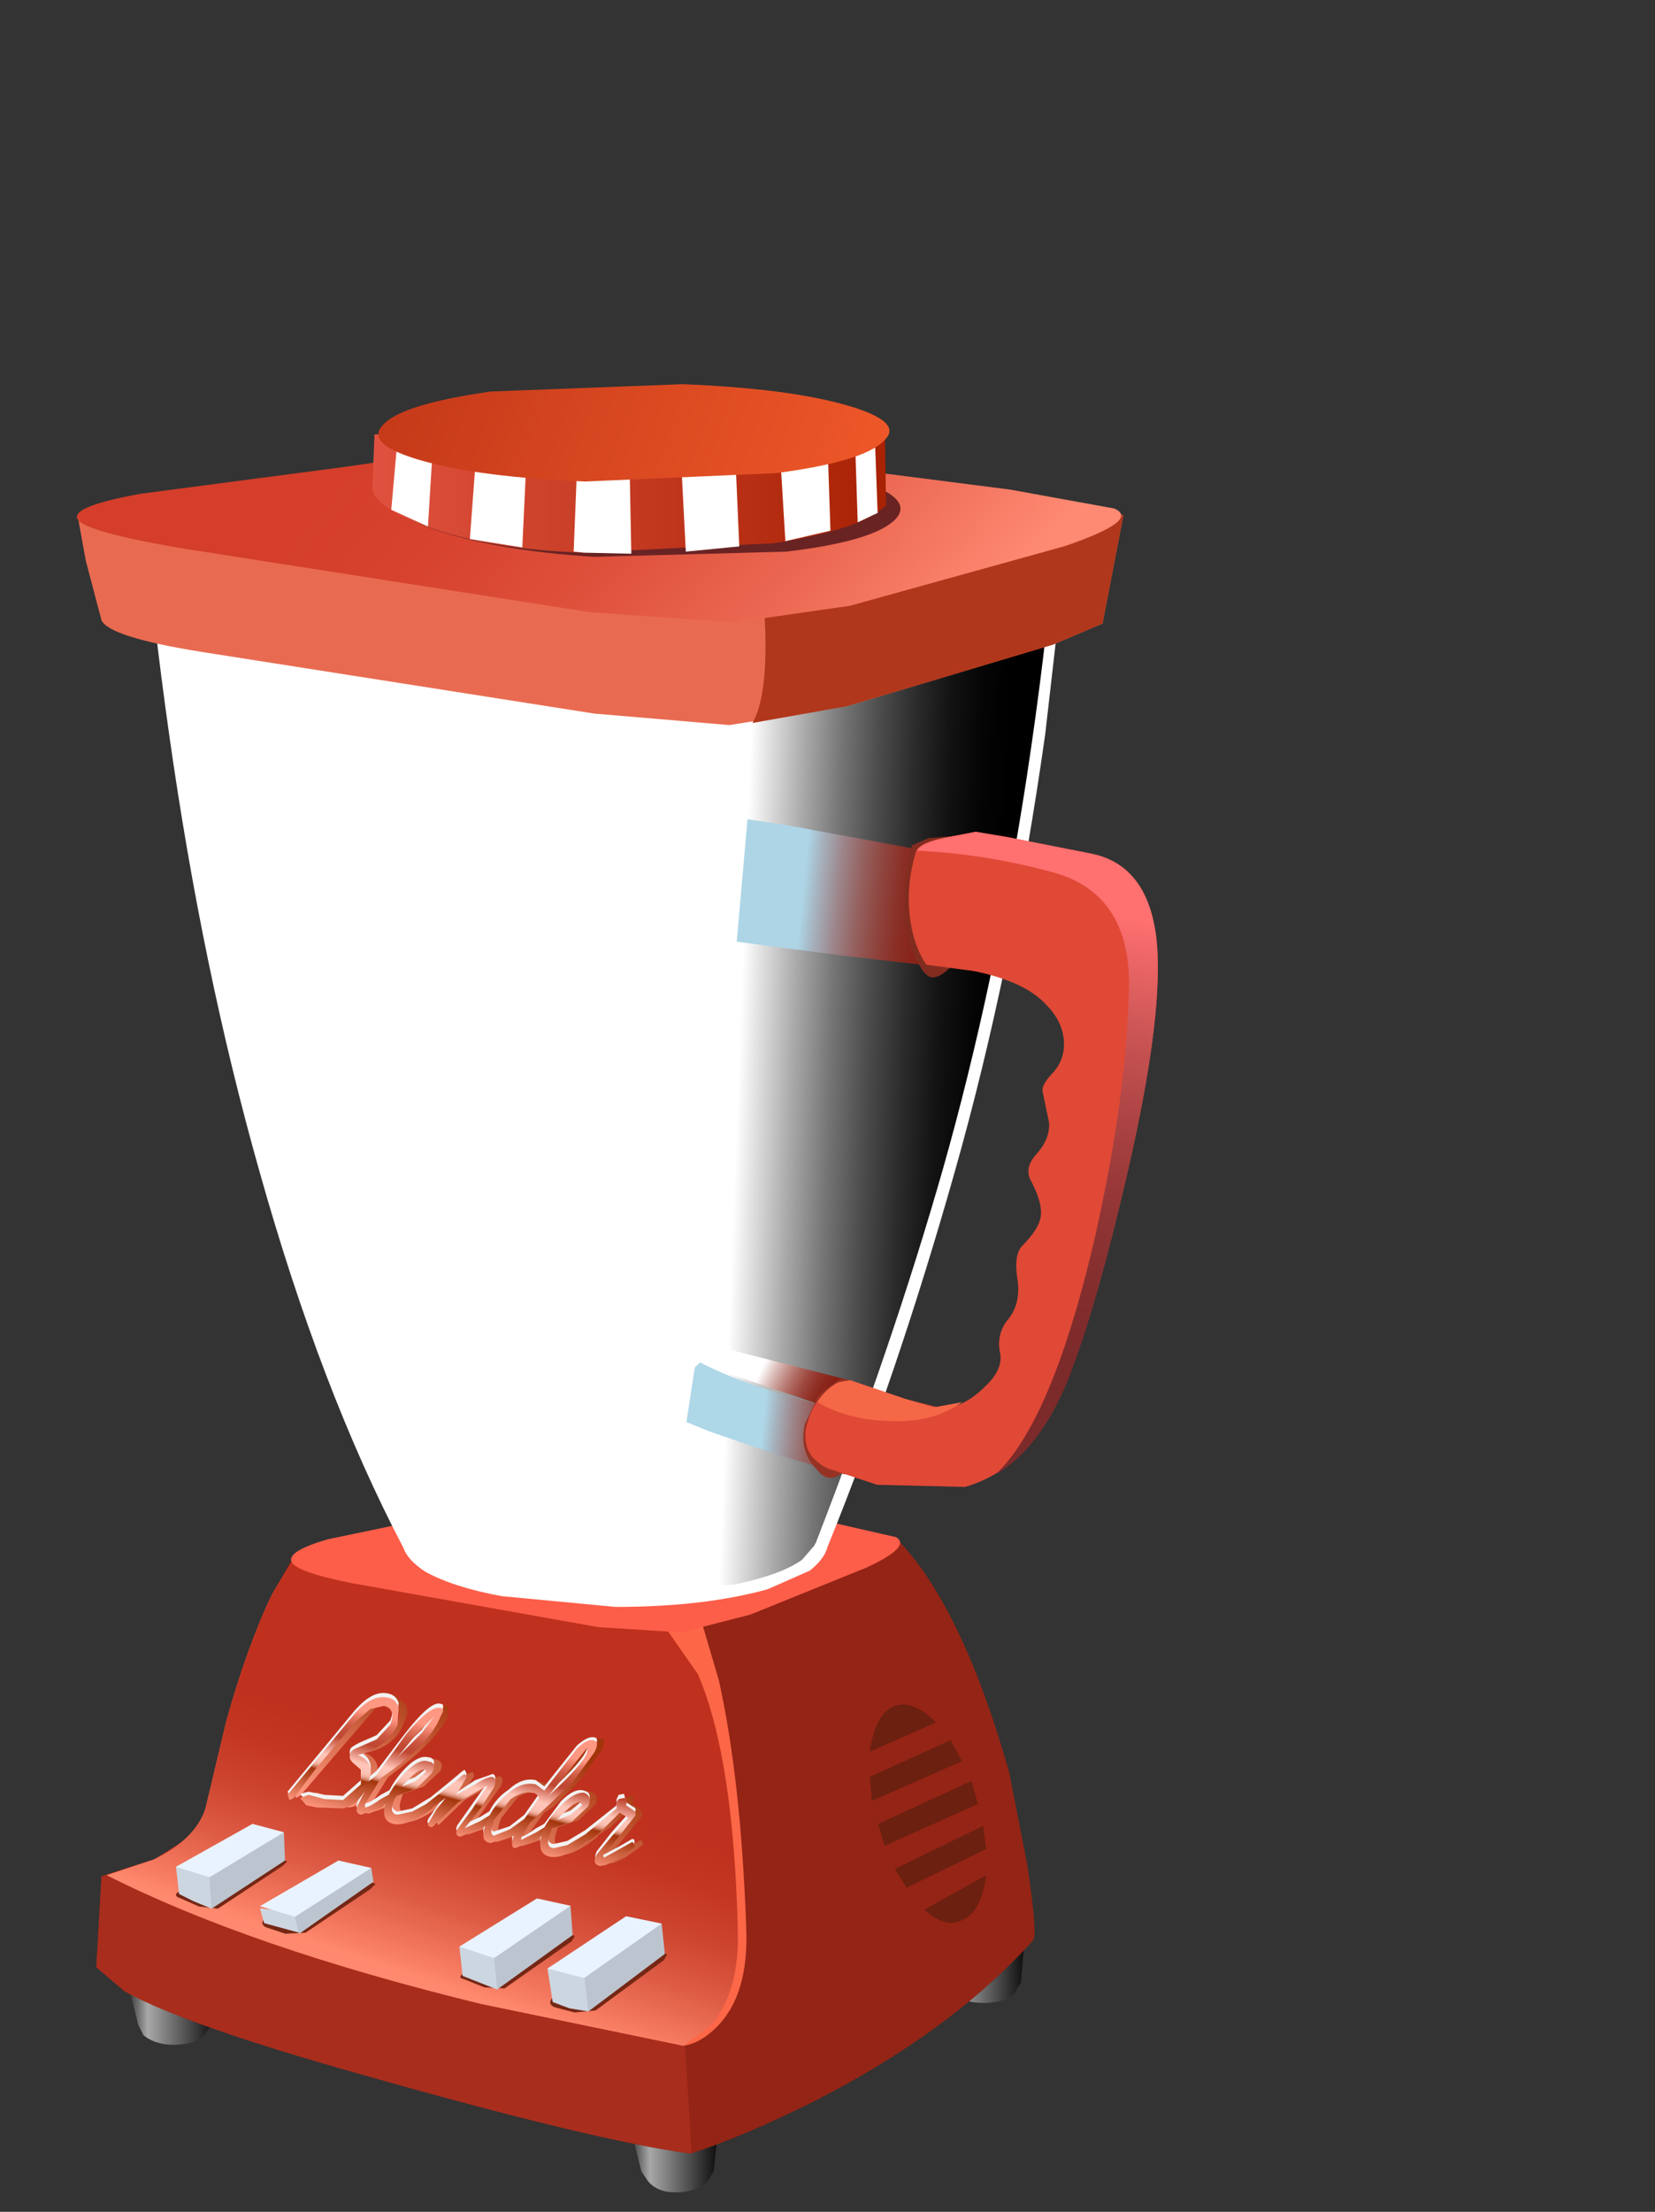 <?xml version="1.0" encoding="UTF-8" standalone="no"?>
<svg xmlns:xlink="http://www.w3.org/1999/xlink" height="104.2px" width="78.0px" xmlns="http://www.w3.org/2000/svg">
  <rect width="100%" height="100%" fill="#333333" stroke="none"/>
  <g transform="matrix(1.0, 0.0, 0.0, 1.0, 0.0, 0.0)">
    <use height="83.75" transform="matrix(0.988, 0.0, 0.0, 0.986, 3.6, 20.7)" width="51.6" xlink:href="#sprite0"/>
    <use height="3.5" transform="matrix(1.0, 0.0, 0.0, 1.0, 12.25, 87.65)" width="5.45" xlink:href="#shape11"/>
    <use height="77.95" transform="matrix(0.988, 0.0, 0.0, 0.986, 13.55, 18.05)" width="29.25" xlink:href="#sprite8"/>
  </g>
  <defs>
    <g id="sprite0" transform="matrix(1.0, 0.0, 0.0, 1.0, 0.0, 0.0)">
      <use height="76.75" transform="matrix(1.0, 0.0, 0.0, 1.0, 0.95, 7.0)" width="45.85" xlink:href="#shape0"/>
      <use height="54.25" transform="matrix(0.936, 0.0, 0.0, 0.936, 3.65, 4.65)" width="46.3" xlink:href="#sprite1"/>
      <use height="54.25" transform="matrix(0.936, 0.0, 0.0, 0.936, 3.65, 4.65)" width="46.3" xlink:href="#sprite2"/>
      <use height="54.25" transform="matrix(0.936, 0.0, 0.0, 0.936, 3.65, 4.65)" width="46.3" xlink:href="#sprite3"/>
      <use height="54.95" transform="matrix(0.936, 0.0, 0.0, 0.936, 3.3, 4.35)" width="47.0" xlink:href="#sprite4"/>
      <use height="13.65" transform="matrix(1.0, 0.0, 0.0, 1.0, 0.0, 0.0)" width="49.95" xlink:href="#shape5"/>
      <use height="3.0" transform="matrix(0.936, 0.0, 0.0, 0.936, 29.64, 43.297)" width="8.05" xlink:href="#sprite5"/>
      <use height="7.45" transform="matrix(0.936, 0.0, 0.0, 0.936, 31.5, 18.15)" width="10.25" xlink:href="#sprite6"/>
      <use height="31.55" transform="matrix(1.0, 0.0, 0.0, 1.0, 29.1, 18.75)" width="22.5" xlink:href="#shape8"/>
      <use height="25.95" transform="matrix(0.936, 0.0, 0.0, 0.936, 6.553, 12.6)" width="11.05" xlink:href="#sprite7"/>
      <use height="4.1" transform="matrix(1.0, 0.0, 0.0, 1.0, 4.75, 66.15)" width="5.3" xlink:href="#shape10"/>
    </g>
    <g id="shape0" transform="matrix(1.0, 0.0, 0.0, 1.0, -0.95, -7.0)">
      <path d="M45.05 73.75 L44.7 74.3 Q44.15 74.75 43.05 74.7 42.3 74.65 41.85 74.25 L41.55 73.75 40.75 70.55 45.3 70.85 45.05 73.75" fill="url(#gradient0)" fill-rule="evenodd" stroke="none"/>
      <path d="M6.45 75.75 L6.05 76.3 Q5.5 76.75 4.45 76.7 3.7 76.65 3.2 76.25 L2.95 75.75 2.15 72.5 6.7 72.85 6.45 75.75" fill="url(#gradient1)" fill-rule="evenodd" stroke="none"/>
      <path d="M30.4 82.75 L30.1 83.25 Q29.5 83.8 28.4 83.75 27.65 83.7 27.25 83.2 L26.95 82.75 26.15 79.5 30.7 79.9 30.4 82.75" fill="url(#gradient2)" fill-rule="evenodd" stroke="none"/>
      <path d="M13.7 53.55 L22.75 52.65 39.25 52.65 Q42.3 55.9 44.5 63.7 L45.35 68.05 Q45.85 71.35 45.65 71.7 41.7 76.1 35.1 79.45 31.8 81.1 29.3 81.9 24.75 81.3 13.35 78.05 5.2 75.75 2.3 74.15 L0.95 73.0 1.2 68.65 3.7 67.85 Q5.65 66.9 6.15 65.45 L7.15 61.25 Q8.15 57.65 9.35 55.15 L10.4 53.3 13.7 53.55" fill="#942415" fill-rule="evenodd" stroke="none"/>
      <path d="M43.4 67.35 L39.6 69.2 39.05 68.3 43.25 66.25 43.4 67.35 M42.25 70.75 Q41.45 71.15 40.45 70.25 L43.4 68.6 Q43.15 70.4 42.25 70.75 M42.7 64.1 L43.0 65.2 38.55 67.2 38.25 66.15 42.7 64.1 M37.95 65.05 L37.85 63.9 41.7 62.15 42.25 63.15 37.95 65.05 M38.95 60.55 Q39.85 60.15 41.0 61.3 L37.85 62.7 Q38.1 60.95 38.95 60.55" fill="#6b2010" fill-rule="evenodd" stroke="none"/>
      <path d="M0.95 73.0 L1.2 68.65 3.7 67.85 5.05 67.0 28.6 69.7 29.35 81.85 29.3 81.9 Q24.75 81.3 13.35 78.05 5.2 75.75 2.3 74.15 L0.95 73.0" fill="#a82d1d" fill-rule="evenodd" stroke="none"/>
      <path d="M29.65 55.9 L30.65 59.3 Q31.7 64.05 31.95 71.05 32.1 74.3 30.55 75.85 29.75 76.65 28.95 76.75 L19.3 74.75 Q8.25 72.05 1.45 68.6 L3.7 67.85 Q5.65 66.9 6.15 65.45 L7.15 61.25 Q8.15 57.65 9.35 55.15 L10.4 53.45 15.25 53.5 20.2 52.95 Q25.35 54.4 29.65 55.9" fill="#fc6747" fill-rule="evenodd" stroke="none"/>
      <path d="M28.05 56.7 L29.65 59.0 Q31.35 62.95 31.55 71.2 31.65 74.1 30.3 75.75 L28.95 76.75 19.3 74.75 Q8.25 72.05 1.45 68.6 L3.7 67.85 Q5.65 66.9 6.15 65.45 L7.15 61.25 Q8.15 57.65 9.35 55.15 L10.4 53.45 13.6 53.55 18.4 53.05 Q23.6 54.85 28.05 56.7" fill="url(#gradient3)" fill-rule="evenodd" stroke="none"/>
      <path d="M36.3 13.65 L32.55 14.35 29.75 14.35 Q26.55 14.35 4.6 10.2 L4.45 7.55 46.8 7.0 46.4 10.6 Q40.65 12.8 36.3 13.65" fill="#000000" fill-rule="evenodd" stroke="none"/>
      <path d="M21.8 50.5 L25.85 50.2 36.25 51.8 39.1 52.45 Q39.85 52.9 37.7 53.9 L32.15 56.15 28.85 57.0 24.9 56.75 13.15 54.65 Q10.4 54.1 10.25 53.6 10.1 53.1 12.0 52.55 L17.75 51.35 21.8 50.5" fill="#fc5e49" fill-rule="evenodd" stroke="none"/>
      <path d="M18.55 54.55 Q15.7 53.65 16.05 52.6 16.25 51.9 18.9 51.4 L25.6 50.8 31.6 51.55 Q35.65 52.3 35.55 52.95 35.4 54.0 32.45 54.8 L25.45 55.5 Q21.45 55.45 18.55 54.55" fill="url(#gradient4)" fill-rule="evenodd" stroke="none"/>
    </g>
    <linearGradient gradientTransform="matrix(0.003, 0.0, 0.0, -0.003, 43.05, 72.65)" gradientUnits="userSpaceOnUse" id="gradient0" spreadMethod="pad" x1="-819.2" x2="819.2">
      <stop offset="0.0" stop-color="#000000"/>
      <stop offset="0.055" stop-color="#1c1c1c"/>
      <stop offset="0.176" stop-color="#646464"/>
      <stop offset="0.286" stop-color="#a8a8a8"/>
      <stop offset="1.0" stop-color="#000000"/>
    </linearGradient>
    <linearGradient gradientTransform="matrix(0.003, 0.0, 0.0, -0.003, 4.45, 74.6)" gradientUnits="userSpaceOnUse" id="gradient1" spreadMethod="pad" x1="-819.2" x2="819.2">
      <stop offset="0.0" stop-color="#000000"/>
      <stop offset="0.055" stop-color="#1c1c1c"/>
      <stop offset="0.176" stop-color="#646464"/>
      <stop offset="0.286" stop-color="#a8a8a8"/>
      <stop offset="1.0" stop-color="#000000"/>
    </linearGradient>
    <linearGradient gradientTransform="matrix(0.003, 0.0, 0.0, -0.003, 28.4, 81.65)" gradientUnits="userSpaceOnUse" id="gradient2" spreadMethod="pad" x1="-819.2" x2="819.2">
      <stop offset="0.0" stop-color="#000000"/>
      <stop offset="0.055" stop-color="#1c1c1c"/>
      <stop offset="0.176" stop-color="#646464"/>
      <stop offset="0.286" stop-color="#a8a8a8"/>
      <stop offset="1.0" stop-color="#000000"/>
    </linearGradient>
    <linearGradient gradientTransform="matrix(0.002, -0.006, -0.006, -0.002, 20.25, 69.4)" gradientUnits="userSpaceOnUse" id="gradient3" spreadMethod="pad" x1="-819.2" x2="819.2">
      <stop offset="0.0" stop-color="#ff896e"/>
      <stop offset="0.086" stop-color="#f67c62"/>
      <stop offset="0.337" stop-color="#de5c45"/>
      <stop offset="0.58" stop-color="#cd442f"/>
      <stop offset="0.808" stop-color="#c33622"/>
      <stop offset="1.0" stop-color="#bf311e"/>
    </linearGradient>
    <linearGradient gradientTransform="matrix(0.009, 0.002, 0.002, -0.009, 28.75, 53.75)" gradientUnits="userSpaceOnUse" id="gradient4" spreadMethod="pad" x1="-819.2" x2="819.2">
      <stop offset="0.0" stop-color="#5e0a00"/>
      <stop offset="0.784" stop-color="#ffc6ad"/>
      <stop offset="0.824" stop-color="#fbc2a9"/>
      <stop offset="0.867" stop-color="#eeb69e"/>
      <stop offset="0.906" stop-color="#daa38b"/>
      <stop offset="0.949" stop-color="#bd8871"/>
      <stop offset="0.992" stop-color="#986550"/>
      <stop offset="1.0" stop-color="#8f5d48"/>
    </linearGradient>
    <g id="sprite1" transform="matrix(1.0, 0.0, 0.0, 1.0, 0.0, 0.0)">
      <use height="54.25" transform="matrix(1.0, 0.0, 0.0, 1.0, 0.0, 0.0)" width="46.3" xlink:href="#shape1"/>
    </g>
    <g id="shape1" transform="matrix(1.0, 0.0, 0.0, 1.0, 0.0, 0.0)">
      <path d="M46.3 0.0 Q46.05 4.0 45.2 10.0 43.5 22.05 40.6 32.25 38.0 41.45 34.1 51.5 33.95 52.6 31.25 53.4 28.3 54.25 23.6 54.25 L16.35 53.4 Q13.35 52.55 13.1 51.5 L10.6 46.1 Q7.8 39.45 5.75 32.25 2.85 22.05 1.15 10.0 0.3 4.0 0.0 0.0 L23.15 1.3 46.3 0.0" fill="url(#gradient5)" fill-rule="evenodd" stroke="none"/>
    </g>
    <linearGradient gradientTransform="matrix(0.016, -1.0E-4, -1.0E-4, -0.016, 27.35, 27.05)" gradientUnits="userSpaceOnUse" id="gradient5" spreadMethod="pad" x1="-819.2" x2="819.2">
      <stop offset="0.0" stop-color="#000000"/>
      <stop offset="0.169" stop-color="#4f4f4f"/>
      <stop offset="0.518" stop-color="#ffffff"/>
      <stop offset="0.522" stop-color="#f6f6f6"/>
      <stop offset="0.541" stop-color="#c8c8c8"/>
      <stop offset="0.561" stop-color="#9d9d9d"/>
      <stop offset="0.584" stop-color="#777777"/>
      <stop offset="0.612" stop-color="#575757"/>
      <stop offset="0.639" stop-color="#3b3b3b"/>
      <stop offset="0.671" stop-color="#252525"/>
      <stop offset="0.71" stop-color="#141414"/>
      <stop offset="0.757" stop-color="#090909"/>
      <stop offset="0.82" stop-color="#020202"/>
      <stop offset="1.0" stop-color="#000000"/>
    </linearGradient>
    <g id="sprite2" transform="matrix(1.0, 0.0, 0.0, 1.0, 0.0, 0.0)">
      <use height="54.25" transform="matrix(1.0, 0.0, 0.0, 1.0, 0.0, 0.0)" width="46.3" xlink:href="#shape2"/>
    </g>
    <g id="shape2" transform="matrix(1.0, 0.0, 0.0, 1.0, 0.0, 0.0)">
      <path d="M46.3 0.0 Q46.05 4.0 45.2 10.0 43.5 22.05 40.6 32.25 38.0 41.45 34.1 51.5 33.95 52.6 31.25 53.4 28.3 54.25 23.6 54.25 L16.35 53.4 Q13.35 52.55 13.1 51.5 L10.6 46.1 Q7.8 39.45 5.75 32.25 2.85 22.05 1.15 10.0 0.3 4.0 0.0 0.0 L23.15 1.3 46.3 0.0" fill="url(#gradient6)" fill-rule="evenodd" stroke="none"/>
    </g>
    <radialGradient cx="0" cy="0" gradientTransform="matrix(0.047, 0.0, 0.0, -0.047, 13.3, 17.7)" gradientUnits="userSpaceOnUse" id="gradient6" r="819.2" spreadMethod="pad">
      <stop offset="0.0" stop-color="#ffffff"/>
      <stop offset="0.208" stop-color="#e9f3f3"/>
      <stop offset="0.498" stop-color="#d2e6e6"/>
      <stop offset="0.769" stop-color="#c4dede"/>
      <stop offset="1.0" stop-color="#bfdbdb"/>
    </radialGradient>
    <g id="sprite3" transform="matrix(1.0, 0.0, 0.0, 1.0, 0.0, 0.0)">
      <use height="54.25" transform="matrix(1.0, 0.0, 0.0, 1.0, 0.0, 0.0)" width="46.3" xlink:href="#shape3"/>
    </g>
    <g id="shape3" transform="matrix(1.0, 0.0, 0.0, 1.0, 0.0, 0.0)">
      <path d="M46.3 0.0 Q46.05 4.0 45.2 10.0 43.5 22.05 40.6 32.25 38.0 41.45 34.1 51.5 33.95 52.6 31.25 53.4 28.3 54.25 23.6 54.25 L16.35 53.4 Q13.35 52.55 13.1 51.5 L10.6 46.1 Q7.8 39.45 5.75 32.25 2.85 22.05 1.15 10.0 0.3 4.0 0.0 0.0 L23.15 1.3 46.3 0.0" fill="url(#gradient7)" fill-rule="evenodd" stroke="none"/>
    </g>
    <linearGradient gradientTransform="matrix(0.008, 3.0E-4, 3.0E-4, -0.008, 36.4, 27.2)" gradientUnits="userSpaceOnUse" id="gradient7" spreadMethod="pad" x1="-819.2" x2="819.2">
      <stop offset="0.0" stop-color="#ffffff"/>
      <stop offset="0.059" stop-color="#e6e6e6"/>
      <stop offset="0.208" stop-color="#aaaaaa"/>
      <stop offset="0.353" stop-color="#767676"/>
      <stop offset="0.498" stop-color="#4c4c4c"/>
      <stop offset="0.639" stop-color="#2b2b2b"/>
      <stop offset="0.769" stop-color="#131313"/>
      <stop offset="0.894" stop-color="#050505"/>
      <stop offset="1.0" stop-color="#000000"/>
    </linearGradient>
    <g id="sprite4" transform="matrix(1.0, 0.0, 0.0, 1.0, 0.0, 0.0)">
      <use height="54.95" transform="matrix(1.0, 0.0, 0.0, 1.0, 0.0, 0.0)" width="47.0" xlink:href="#shape4"/>
    </g>
    <g id="shape4" transform="matrix(1.0, 0.0, 0.0, 1.0, 0.0, 0.0)">
      <path d="M46.35 0.65 L23.5 1.95 0.7 0.65 1.8 10.3 Q3.5 22.25 6.4 32.55 8.45 39.7 11.25 46.3 L13.75 51.7 13.75 51.8 Q13.9 52.2 14.6 52.6 15.4 53.1 16.8 53.45 L23.95 54.3 30.05 53.8 Q32.4 53.3 33.45 52.55 L34.1 51.8 34.1 51.75 34.15 51.7 Q38.1 41.5 40.65 32.55 43.25 23.35 44.9 12.65 45.9 6.05 46.3 1.0 L46.35 0.65 M41.25 32.7 Q38.3 43.15 34.75 51.9 34.6 52.5 33.85 53.1 L31.7 54.05 Q28.45 54.95 23.95 54.95 L18.15 54.4 Q15.7 53.95 14.25 53.15 13.35 52.55 13.15 51.95 8.95 43.95 5.8 32.7 2.9 22.45 1.2 10.4 0.35 4.35 0.05 0.35 L0.0 0.0 23.5 1.3 47.0 0.0 47.0 0.35 45.85 10.4 Q44.15 22.45 41.25 32.7" fill="#ffffff" fill-rule="evenodd" stroke="none"/>
    </g>
    <g id="shape5" transform="matrix(1.0, 0.0, 0.0, 1.0, 0.0, 0.0)">
      <path d="M49.95 3.6 L48.95 8.8 46.6 9.8 36.75 12.75 31.15 13.65 24.7 13.1 5.95 10.15 Q1.6 9.45 1.2 8.65 L0.45 5.8 0.05 3.6 13.55 6.15 20.2 5.15 Q23.95 4.7 26.85 5.0 L43.0 4.7 46.6 4.2 49.95 3.6" fill="#e86b51" fill-rule="evenodd" stroke="none"/>
      <path d="M32.7 6.75 L40.65 4.75 43.0 4.7 46.6 4.2 49.95 3.6 48.95 8.8 46.6 9.8 36.75 12.75 32.25 13.55 Q33.2 11.9 32.7 6.75" fill="#b0371b" fill-rule="evenodd" stroke="none"/>
      <path d="M47.15 5.1 L36.9 7.95 31.35 8.75 24.45 8.25 5.0 5.2 Q0.35 4.4 0.05 3.8 -0.25 3.2 3.05 2.6 L12.9 1.3 19.8 0.3 26.65 0.1 44.55 2.4 49.5 3.3 Q50.8 3.85 47.15 5.1" fill="url(#gradient8)" fill-rule="evenodd" stroke="none"/>
    </g>
    <linearGradient gradientTransform="matrix(-0.013, -0.011, -0.011, 0.013, 27.4, 5.8)" gradientUnits="userSpaceOnUse" id="gradient8" spreadMethod="pad" x1="-819.2" x2="819.2">
      <stop offset="0.0" stop-color="#ff8a73"/>
      <stop offset="0.008" stop-color="#fe8972"/>
      <stop offset="0.282" stop-color="#ec6953"/>
      <stop offset="0.545" stop-color="#df513c"/>
      <stop offset="0.788" stop-color="#d7432f"/>
      <stop offset="1.0" stop-color="#d43e2a"/>
    </linearGradient>
    <g id="sprite5" transform="matrix(1.0, 0.0, 0.0, 1.0, -0.15, -0.05)">
      <use height="3.0" transform="matrix(1.0, 0.0, 0.0, 1.0, 0.15, 0.05)" width="8.05" xlink:href="#shape6"/>
    </g>
    <g id="shape6" transform="matrix(1.0, 0.0, 0.0, 1.0, -0.15, -0.05)">
      <path d="M6.35 3.05 L0.15 0.95 0.2 0.7 Q0.25 0.2 0.4 0.1 L1.15 0.1 8.0 1.85 Q8.75 2.05 6.35 3.05" fill="url(#gradient9)" fill-rule="evenodd" stroke="none"/>
    </g>
    <linearGradient gradientTransform="matrix(0.002, 0.001, 0.001, -0.002, 5.1, 1.95)" gradientUnits="userSpaceOnUse" id="gradient9" spreadMethod="pad" x1="-819.2" x2="819.2">
      <stop offset="0.0" stop-color="#ffffff"/>
      <stop offset="0.012" stop-color="#fcfafa"/>
      <stop offset="0.169" stop-color="#dec1be"/>
      <stop offset="0.325" stop-color="#c3908a"/>
      <stop offset="0.475" stop-color="#ae685f"/>
      <stop offset="0.62" stop-color="#9d483f"/>
      <stop offset="0.761" stop-color="#913227"/>
      <stop offset="0.89" stop-color="#892519"/>
      <stop offset="1.0" stop-color="#872014"/>
    </linearGradient>
    <g id="sprite6" transform="matrix(1.0, 0.0, 0.0, 1.0, 0.0, 0.0)">
      <use height="7.45" transform="matrix(1.0, 0.0, 0.0, 1.0, 0.0, 0.0)" width="10.25" xlink:href="#shape7"/>
    </g>
    <g id="shape7" transform="matrix(1.0, 0.0, 0.0, 1.0, 0.0, 0.0)">
      <path d="M9.3 1.55 Q10.2 3.9 10.25 5.6 10.3 7.3 9.65 7.45 L5.3 6.95 0.0 6.25 0.55 0.0 2.55 0.3 9.3 1.55" fill="url(#gradient10)" fill-rule="evenodd" stroke="none"/>
    </g>
    <linearGradient gradientTransform="matrix(0.004, 4.0E-4, 4.0E-4, -0.004, 6.65, 3.9)" gradientUnits="userSpaceOnUse" id="gradient10" spreadMethod="pad" x1="-819.2" x2="819.2">
      <stop offset="0.0" stop-color="#add5e6"/>
      <stop offset="0.118" stop-color="#a6b1bd"/>
      <stop offset="0.278" stop-color="#9c858a"/>
      <stop offset="0.439" stop-color="#95615f"/>
      <stop offset="0.596" stop-color="#8f453f"/>
      <stop offset="0.745" stop-color="#8a3027"/>
      <stop offset="0.882" stop-color="#882419"/>
      <stop offset="1.0" stop-color="#872014"/>
    </linearGradient>
    <g id="shape8" transform="matrix(1.0, 0.0, 0.0, 1.0, -29.1, -18.75)">
      <path d="M29.5 44.35 L29.75 44.1 Q32.35 45.45 36.7 46.4 L37.7 46.4 Q38.75 46.6 38.8 47.6 38.85 48.55 37.7 49.15 L36.65 49.45 33.4 48.5 30.2 47.4 29.1 46.95 29.5 44.35" fill="url(#gradient11)" fill-rule="evenodd" stroke="none"/>
      <path d="M40.65 19.05 L43.2 18.85 Q42.85 23.85 41.95 24.95 41.25 25.75 40.8 25.7 40.4 25.65 39.95 24.6 39.3 23.1 39.55 21.1 L39.85 19.4 40.65 19.05" fill="#822c20" fill-rule="evenodd" stroke="none"/>
      <path d="M37.7 46.1 Q38.35 47.4 37.75 48.05 L36.5 49.4 Q35.85 49.9 35.35 49.25 34.45 48.35 34.75 47.05 L35.3 45.9 Q35.25 45.7 36.0 45.2 36.4 44.9 36.55 44.9 L36.95 44.95 37.7 46.1" fill="#963224" fill-rule="evenodd" stroke="none"/>
      <path d="M42.9 18.75 L44.4 19.0 48.45 19.8 Q51.05 20.35 51.5 23.7 51.95 27.25 50.1 35.2 48.2 43.35 46.65 46.3 45.1 49.25 42.4 50.05 L38.2 49.95 36.1 49.25 Q35.7 49.15 35.35 48.85 34.65 48.3 34.8 47.25 35.15 45.8 36.1 45.25 L36.9 44.95 39.55 45.85 41.3 46.3 Q42.35 46.25 43.35 45.25 44.25 44.4 44.05 43.6 43.9 42.75 44.4 42.1 45.05 41.35 44.9 40.2 44.7 39.0 45.1 38.55 45.9 37.75 46.0 37.15 46.1 36.5 45.55 35.45 45.2 34.85 45.75 34.2 46.45 33.45 46.4 32.65 L46.1 31.2 Q46.0 30.9 46.5 30.35 47.2 29.65 47.1 28.65 47.0 27.75 46.25 27.0 45.25 25.9 42.8 25.4 L40.55 25.1 Q40.15 24.55 39.9 23.6 39.45 21.7 40.05 19.7 40.2 19.25 41.55 19.0 L42.9 18.75" fill="#e04936" fill-rule="evenodd" stroke="none"/>
      <path d="M35.35 46.0 Q35.75 45.35 36.35 45.05 L36.9 44.95 39.55 45.85 40.9 46.25 42.25 46.0 42.1 46.1 Q40.75 47.0 38.75 46.9 36.8 46.85 35.35 46.0" fill="#f56847" fill-rule="evenodd" stroke="none"/>
      <path d="M40.1 19.65 Q40.3 19.25 41.65 19.0 L42.9 18.75 44.4 19.0 48.45 19.8 Q51.05 20.35 51.5 23.7 51.95 27.25 50.1 35.2 48.45 42.25 47.15 45.3 45.8 48.35 43.85 49.45 46.5 46.95 48.5 38.5 50.05 31.75 50.2 26.6 50.45 21.65 46.45 20.65 43.3 19.8 40.1 19.65" fill="url(#gradient12)" fill-rule="evenodd" stroke="none"/>
    </g>
    <linearGradient gradientTransform="matrix(0.003, 3.0E-4, 3.0E-4, -0.003, 35.25, 47.0)" gradientUnits="userSpaceOnUse" id="gradient11" spreadMethod="pad" x1="-819.2" x2="819.2">
      <stop offset="0.0" stop-color="#aed7e8"/>
      <stop offset="0.122" stop-color="#a6b2bd"/>
      <stop offset="0.282" stop-color="#9d868a"/>
      <stop offset="0.443" stop-color="#95615f"/>
      <stop offset="0.596" stop-color="#8f453f"/>
      <stop offset="0.745" stop-color="#8b3027"/>
      <stop offset="0.882" stop-color="#882419"/>
      <stop offset="1.0" stop-color="#872014"/>
    </linearGradient>
    <linearGradient gradientTransform="matrix(-0.002, 0.013, 0.013, 0.002, 44.85, 32.95)" gradientUnits="userSpaceOnUse" id="gradient12" spreadMethod="pad" x1="-819.2" x2="819.2">
      <stop offset="0.0" stop-color="#ff7070"/>
      <stop offset="0.059" stop-color="#f26969"/>
      <stop offset="0.267" stop-color="#c85353"/>
      <stop offset="0.471" stop-color="#a84141"/>
      <stop offset="0.663" stop-color="#903434"/>
      <stop offset="0.843" stop-color="#822d2d"/>
      <stop offset="1.0" stop-color="#7d2a2a"/>
    </linearGradient>
    <g id="sprite7" transform="matrix(1.0, 0.0, 0.0, 1.0, 0.05, 0.0)">
      <use height="28.05" transform="matrix(0.932, 0.0, 0.0, 0.925, -0.05, 0.004)" width="11.85" xlink:href="#shape9"/>
    </g>
    <g id="shape9" transform="matrix(1.0, 0.0, 0.0, 1.0, 0.0, 0.05)">
      <path d="M11.85 2.3 Q9.25 10.4 9.5 22.3 9.6 26.45 9.3 27.35 L7.15 27.3 Q3.8 24.65 1.55 13.4 -0.45 3.65 0.1 0.0 0.15 -0.25 6.0 1.0 L11.85 2.3" fill="#ffffff" fill-rule="evenodd" stroke="none"/>
    </g>
    <g id="shape10" transform="matrix(1.0, 0.0, 0.0, 1.0, -4.75, -66.15)">
      <path d="M9.85 68.15 L6.75 70.2 5.85 70.1 4.95 69.7 Q4.65 69.6 4.8 69.45 L5.2 69.2 8.05 66.95 Q8.55 66.65 9.0 66.95 L9.65 67.7 10.05 67.95 9.85 68.15" fill="#752715" fill-rule="evenodd" stroke="none"/>
      <path d="M6.45 70.2 L5.6 69.85 4.9 69.5 4.75 68.2 6.7 68.1 6.45 70.2" fill="#ccd6e0" fill-rule="evenodd" stroke="none"/>
      <path d="M9.95 67.9 L6.45 70.2 6.3 68.2 9.9 66.55 9.95 67.9" fill="#bcc5cf" fill-rule="evenodd" stroke="none"/>
      <path d="M8.4 66.15 L9.9 66.55 6.35 68.7 4.75 68.2 8.4 66.15" fill="#e9f3ff" fill-rule="evenodd" stroke="none"/>
    </g>
    <g id="shape11" transform="matrix(1.0, 0.0, 0.0, 1.0, 16.85, -27.0)">
      <path d="M-13.55 27.3 L-12.5 27.25 -11.85 27.95 -11.4 28.1 -11.65 28.35 -14.7 30.4 -15.65 30.45 -16.55 30.15 Q-17.0 29.95 -16.35 29.5 L-13.55 27.3" fill="#752715" fill-rule="evenodd" stroke="none"/>
      <path d="M-16.85 29.25 L-14.8 29.5 -15.0 30.4 -16.65 29.95 -16.85 29.25" fill="#ccd6e0" fill-rule="evenodd" stroke="none"/>
      <path d="M-11.5 28.0 L-15.0 30.45 -15.25 29.5 -11.6 27.35 -11.5 28.0" fill="#bcc5cf" fill-rule="evenodd" stroke="none"/>
      <path d="M-13.15 27.0 L-11.6 27.35 -15.2 29.65 -16.85 29.15 -13.15 27.0" fill="#e9f3ff" fill-rule="evenodd" stroke="none"/>
    </g>
    <g id="sprite8" transform="matrix(1.0, 0.0, 0.0, 1.0, 0.0, 0.0)">
      <use height="77.95" transform="matrix(1.0, 0.0, 0.0, 1.0, 0.0, 0.0)" width="29.25" xlink:href="#shape12"/>
    </g>
    <g id="shape12" transform="matrix(1.0, 0.0, 0.0, 1.0, 0.0, 0.0)">
      <path d="M13.7 74.2 L13.55 74.45 10.35 76.7 9.4 76.65 8.4 76.25 Q8.15 76.2 8.3 76.05 L8.65 75.75 11.5 73.3 12.6 73.25 13.3 74.0 13.7 74.2" fill="#752715" fill-rule="evenodd" stroke="none"/>
      <path d="M8.35 76.1 L8.2 74.7 10.25 74.55 10.0 76.75 8.35 76.1" fill="#ccd6e0" fill-rule="evenodd" stroke="none"/>
      <path d="M13.5 72.75 L13.6 74.15 10.0 76.75 9.8 74.65 13.5 72.75" fill="#bcc5cf" fill-rule="evenodd" stroke="none"/>
      <path d="M13.5 72.75 L9.85 75.25 8.2 74.7 11.9 72.4 13.5 72.75" fill="#e9f3ff" fill-rule="evenodd" stroke="none"/>
      <path d="M18.1 75.1 L17.95 75.35 14.7 77.75 13.7 77.85 12.75 77.6 Q12.25 77.4 12.9 76.9 L15.8 74.25 16.9 74.15 17.65 74.85 Q18.05 75.0 18.1 75.1" fill="#752715" fill-rule="evenodd" stroke="none"/>
      <path d="M14.5 75.55 L14.35 77.8 13.45 77.65 12.65 77.35 12.4 75.75 14.5 75.55" fill="#ccd6e0" fill-rule="evenodd" stroke="none"/>
      <path d="M17.85 73.6 L18.0 75.05 14.35 77.8 14.1 75.65 17.85 73.6" fill="#bcc5cf" fill-rule="evenodd" stroke="none"/>
      <path d="M17.85 73.6 L14.15 76.2 12.4 75.75 16.15 73.25 17.85 73.6" fill="#e9f3ff" fill-rule="evenodd" stroke="none"/>
      <path d="M23.8 8.05 L14.65 8.3 Q9.8 8.0 6.75 6.9 3.75 5.75 4.7 4.75 5.65 3.75 10.1 3.4 14.2 3.1 19.4 3.35 24.4 3.65 27.15 4.6 29.95 5.5 29.0 6.5 28.0 7.55 23.8 8.05" fill="#692323" fill-rule="evenodd" stroke="none"/>
      <path d="M28.5 2.2 L28.55 5.85 Q27.35 7.0 23.2 7.65 L14.15 8.1 Q9.65 7.95 6.65 6.85 4.1 5.9 4.05 5.0 L4.15 2.45 11.0 2.25 18.7 3.1 24.3 2.5 28.5 2.2" fill="url(#gradient13)" fill-rule="evenodd" stroke="none"/>
      <path d="M5.3 2.1 L7.0 1.95 6.7 6.85 4.95 6.05 5.3 2.1 M22.15 2.8 L21.35 3.2 21.55 7.8 19.0 8.05 18.75 3.2 16.3 3.0 16.4 8.15 14.15 8.1 13.65 8.05 13.85 3.1 11.45 2.55 11.2 7.85 8.7 7.45 9.1 2.05 14.15 2.6 18.7 3.1 22.15 2.8 M28.15 6.2 L27.2 6.65 27.05 2.05 28.0 2.1 28.15 6.2 M26.3 2.15 L25.75 2.55 25.9 7.05 23.75 7.55 23.45 2.6 26.3 2.15" fill="#ffffff" fill-rule="evenodd" stroke="none"/>
      <path d="M23.3 4.3 L14.2 4.7 Q9.2 4.5 6.4 3.7 3.6 2.9 4.6 1.95 5.5 1.0 9.7 0.4 L18.85 0.05 Q23.85 0.25 26.65 1.05 29.45 1.85 28.45 2.75 27.5 3.75 23.3 4.3" fill="url(#gradient14)" fill-rule="evenodd" stroke="none"/>
      <path d="M4.25 63.25 L0.6 67.5 0.4 67.6 0.35 67.35 3.4 63.65 Q4.3 62.55 5.15 62.7 L5.65 63.15 Q5.8 63.5 5.55 64.0 5.15 65.15 3.7 65.45 4.65 65.85 4.1 66.95 3.75 67.9 3.0 68.05 L1.75 67.95 1.25 67.85 1.0 67.5 Q1.05 67.35 1.4 67.35 L2.1 67.55 3.05 67.6 3.85 66.85 3.85 66.15 3.45 65.8 3.3 65.35 Q3.35 65.15 3.85 65.05 L4.6 64.7 5.25 64.0 Q5.5 63.25 4.95 63.1 L4.25 63.25" fill="url(#gradient15)" fill-rule="evenodd" stroke="none"/>
      <path d="M7.65 63.7 Q7.1 64.9 4.8 66.6 L4.05 67.8 4.0 67.95 4.75 67.55 5.45 67.2 5.5 67.3 5.5 67.4 4.7 68.05 3.85 68.35 Q3.5 68.25 3.75 67.75 L4.0 67.25 3.85 67.3 Q3.7 67.3 3.8 67.05 L4.6 66.4 6.05 64.45 Q7.15 63.05 7.65 63.2 L7.65 63.7 M5.55 65.55 L6.8 64.4 7.4 63.6 6.45 64.45 5.55 65.55" fill="url(#gradient16)" fill-rule="evenodd" stroke="none"/>
      <path d="M7.05 65.75 Q7.5 65.85 7.3 66.3 L6.5 67.05 5.5 67.4 5.45 67.6 Q5.2 68.2 5.6 68.35 L6.25 68.2 6.9 67.8 7.3 67.6 7.4 67.7 7.4 67.85 7.2 68.05 Q6.1 68.85 5.45 68.75 4.7 68.6 5.15 67.4 L6.0 66.25 Q6.6 65.65 7.05 65.75 M6.9 66.15 Q6.7 66.05 6.3 66.4 L5.8 66.95 6.4 66.7 6.95 66.3 6.9 66.15" fill="url(#gradient17)" fill-rule="evenodd" stroke="none"/>
      <path d="M7.2 67.65 L8.3 66.75 8.6 66.45 8.85 66.35 8.9 66.55 8.4 67.35 9.25 66.85 10.1 66.55 Q10.35 66.6 10.2 67.0 L8.8 68.95 9.55 68.6 10.2 68.2 10.25 68.45 9.45 69.05 8.6 69.35 8.4 69.0 9.85 66.95 8.45 67.7 7.2 68.9 7.05 68.65 7.85 67.5 7.15 68.0 Q6.9 68.0 7.1 67.8 L7.2 67.65" fill="url(#gradient18)" fill-rule="evenodd" stroke="none"/>
      <path d="M10.2 69.3 L10.9 69.05 11.6 68.5 12.3 67.5 12.05 67.3 Q11.55 67.25 11.0 67.55 L10.2 68.55 Q9.9 69.25 10.2 69.3 M12.6 67.15 L14.15 65.15 Q14.55 64.75 15.0 64.75 15.2 64.85 15.0 65.3 L13.95 66.75 12.7 68.0 12.25 68.3 11.95 68.7 11.45 69.4 11.45 69.55 12.2 69.15 12.8 68.8 12.9 68.85 12.9 69.0 12.1 69.6 11.2 69.9 Q10.9 69.8 11.2 69.3 L10.0 69.7 Q9.4 69.55 9.85 68.65 10.2 67.75 10.85 67.3 11.55 66.7 12.15 66.85 12.45 66.95 12.6 67.15 M14.7 65.15 L12.8 67.4 14.7 65.3 14.7 65.15" fill="url(#gradient19)" fill-rule="evenodd" stroke="none"/>
      <path d="M14.7 67.9 L13.9 68.65 12.9 69.0 12.85 69.15 Q12.6 69.85 13.0 69.9 L13.65 69.75 14.75 69.15 14.8 69.25 14.8 69.45 14.6 69.6 Q13.5 70.45 12.85 70.3 12.05 70.2 12.6 69.0 L13.4 67.85 Q14.05 67.2 14.45 67.3 14.9 67.4 14.7 67.9 M14.3 67.7 Q14.15 67.7 13.7 68.0 L13.2 68.55 13.8 68.3 14.35 67.85 14.3 67.7" fill="url(#gradient20)" fill-rule="evenodd" stroke="none"/>
      <path d="M14.5 69.35 L14.6 69.2 16.0 68.05 16.0 67.75 16.2 67.55 16.4 67.5 Q16.6 67.5 16.45 67.9 L16.8 68.1 16.95 68.4 16.15 69.4 15.4 70.3 15.45 70.35 16.2 70.0 16.85 69.6 16.95 69.7 16.95 69.85 16.1 70.45 15.55 70.7 15.2 70.75 Q14.95 70.7 15.05 70.25 L16.55 68.45 16.25 68.2 15.4 69.0 14.55 69.55 14.5 69.5 14.5 69.35" fill="url(#gradient21)" fill-rule="evenodd" stroke="none"/>
      <path d="M3.5 66.05 L3.1 65.7 Q2.9 65.5 3.0 65.25 3.05 65.15 3.45 64.95 L4.25 64.6 4.9 63.9 Q5.2 63.15 4.6 63.0 L3.95 63.15 3.25 63.75 0.3 67.4 0.1 67.5 0.0 67.3 3.1 63.55 Q4.0 62.45 4.75 62.6 5.15 62.65 5.3 63.05 L5.25 63.9 Q4.7 65.1 3.35 65.35 4.3 65.75 3.8 66.85 3.4 67.8 2.65 67.95 L1.4 67.85 0.9 67.75 0.6 67.4 1.0 67.3 1.75 67.45 2.65 67.5 3.5 66.75 3.5 66.05" fill="#f2f2f2" fill-rule="evenodd" stroke="none"/>
      <path d="M7.3 63.6 Q6.8 64.8 4.45 66.55 L3.7 67.7 3.7 67.85 Q3.9 67.85 4.45 67.45 L5.1 67.1 5.15 67.2 5.15 67.35 4.4 67.95 3.5 68.25 Q3.15 68.15 3.4 67.65 L3.65 67.15 3.5 67.2 Q3.3 67.2 3.45 66.95 L4.25 66.3 5.7 64.4 Q6.85 62.95 7.3 63.1 7.55 63.1 7.3 63.6 M5.25 65.45 L6.4 64.35 7.0 63.5 6.15 64.4 5.25 65.45" fill="#f2f2f2" fill-rule="evenodd" stroke="none"/>
      <path d="M6.9 66.2 L6.15 66.95 5.2 67.35 5.1 67.5 Q4.8 68.1 5.25 68.25 L5.95 68.1 6.6 67.7 6.95 67.5 7.05 67.6 7.0 67.75 6.9 67.95 Q5.75 68.8 5.1 68.65 4.35 68.5 4.8 67.35 5.15 66.65 5.65 66.15 6.25 65.55 6.7 65.65 7.15 65.7 6.9 66.2 M6.55 66.05 Q6.35 66.0 6.0 66.35 L5.45 66.85 6.1 66.6 6.6 66.2 6.55 66.05" fill="#f2f2f2" fill-rule="evenodd" stroke="none"/>
      <path d="M7.95 66.65 L8.3 66.35 8.45 66.25 8.55 66.45 8.05 67.35 8.95 66.75 9.8 66.45 Q10.0 66.55 9.85 66.9 L9.2 67.9 8.45 68.85 9.2 68.5 9.85 68.1 9.9 68.35 9.1 68.95 Q8.45 69.35 8.25 69.25 7.95 69.2 8.1 68.9 L9.55 66.85 8.15 67.65 6.9 68.85 Q6.55 68.85 6.75 68.55 L7.55 67.4 6.85 67.95 Q6.65 67.85 6.75 67.7 L6.85 67.55 7.95 66.65" fill="#f2f2f2" fill-rule="evenodd" stroke="none"/>
      <path d="M9.85 69.2 L10.6 68.95 11.3 68.4 12.0 67.4 11.65 67.2 10.65 67.45 9.85 68.45 Q9.6 69.15 9.85 69.2 M12.25 67.05 L13.8 65.1 Q14.3 64.65 14.6 64.7 14.9 64.7 14.65 65.2 L13.6 66.65 12.3 67.9 11.55 68.6 11.15 69.3 11.15 69.45 Q11.3 69.45 11.85 69.05 L12.5 68.7 12.6 68.8 12.55 68.9 11.75 69.55 10.85 69.8 Q10.6 69.75 10.8 69.2 10.1 69.7 9.7 69.6 9.1 69.5 9.5 68.55 9.8 67.7 10.55 67.2 11.2 66.6 11.85 66.75 L12.25 67.05 M14.3 65.1 Q14.15 65.05 12.45 67.35 14.15 65.8 14.3 65.2 L14.3 65.1" fill="#f2f2f2" fill-rule="evenodd" stroke="none"/>
      <path d="M12.55 69.05 Q12.25 69.75 12.7 69.8 L13.35 69.65 14.35 69.05 14.45 69.15 14.45 69.35 14.25 69.55 Q13.15 70.35 12.5 70.25 11.8 70.1 12.2 68.9 L13.05 67.75 Q13.7 67.1 14.15 67.25 14.55 67.35 14.35 67.8 L13.55 68.55 12.6 68.9 12.55 69.05 M13.4 67.9 L12.85 68.45 13.5 68.2 14.05 67.75 13.95 67.65 Q13.75 67.55 13.4 67.9" fill="#f2f2f2" fill-rule="evenodd" stroke="none"/>
      <path d="M14.2 69.25 L14.25 69.1 15.7 67.95 15.7 67.65 15.8 67.45 16.05 67.4 16.15 67.8 16.45 68.0 Q16.7 68.1 16.55 68.3 L15.8 69.3 15.05 70.2 15.1 70.3 15.85 69.9 16.45 69.55 16.55 69.6 16.55 69.75 Q16.5 70.0 15.75 70.35 L15.2 70.6 14.9 70.65 Q14.55 70.6 14.75 70.15 L15.45 69.25 16.25 68.35 16.1 68.3 15.85 68.1 15.05 68.9 14.25 69.55 14.15 69.4 14.2 69.25" fill="#f2f2f2" fill-rule="evenodd" stroke="none"/>
      <path d="M3.5 66.25 L3.1 65.9 Q2.9 65.7 3.0 65.45 3.05 65.3 3.45 65.15 L4.25 64.8 4.9 64.1 Q5.2 63.35 4.6 63.2 L3.95 63.35 3.25 63.95 1.35 66.2 0.3 67.6 0.1 67.7 0.0 67.45 3.1 63.7 Q3.95 62.65 4.75 62.8 5.15 62.85 5.3 63.25 L5.25 64.1 Q4.75 65.2 3.35 65.55 4.3 65.9 3.8 67.0 3.45 67.9 2.65 68.1 L1.4 68.05 0.9 67.95 0.6 67.6 1.0 67.45 1.75 67.65 2.65 67.7 3.5 66.95 3.5 66.25" fill="url(#gradient22)" fill-rule="evenodd" stroke="none"/>
      <path d="M3.5 66.25 L3.1 65.9 Q2.9 65.7 3.0 65.45 3.05 65.3 3.45 65.15 L4.25 64.8 4.9 64.1 Q5.2 63.35 4.6 63.2 L3.95 63.35 3.25 63.95 1.35 66.2 0.3 67.6 0.1 67.7 0.0 67.45 3.1 63.7 Q3.95 62.65 4.75 62.8 5.15 62.85 5.3 63.25 L5.25 64.1 Q4.75 65.2 3.35 65.55 4.3 65.9 3.8 67.0 3.45 67.9 2.65 68.1 L1.4 68.05 0.9 67.95 0.6 67.6 1.0 67.45 1.75 67.65 2.65 67.7 3.5 66.95 3.5 66.25" fill="url(#gradient23)" fill-rule="evenodd" stroke="none"/>
      <path d="M7.3 63.7 Q6.8 65.05 4.45 66.65 L3.7 67.9 3.7 68.05 Q3.9 68.05 4.45 67.65 L5.1 67.3 5.15 67.35 5.15 67.5 4.4 68.1 3.5 68.4 Q3.15 68.3 3.4 67.85 L3.65 67.35 3.5 67.35 Q3.3 67.35 3.45 67.15 L4.25 66.5 5.7 64.5 Q6.85 63.15 7.3 63.3 7.55 63.3 7.3 63.7 M5.25 65.65 L6.4 64.5 7.0 63.7 6.15 64.55 5.25 65.65" fill="url(#gradient24)" fill-rule="evenodd" stroke="none"/>
      <path d="M7.3 63.7 Q6.8 65.05 4.45 66.65 L3.7 67.9 3.7 68.05 Q3.9 68.05 4.45 67.65 L5.1 67.3 5.15 67.35 5.15 67.5 4.4 68.1 3.5 68.4 Q3.15 68.3 3.4 67.85 L3.65 67.35 3.5 67.35 Q3.3 67.35 3.45 67.15 L4.25 66.5 5.7 64.5 Q6.85 63.15 7.3 63.3 7.55 63.3 7.3 63.7 M5.25 65.65 L6.4 64.5 7.0 63.7 6.15 64.55 5.25 65.65" fill="url(#gradient25)" fill-rule="evenodd" stroke="none"/>
      <path d="M6.9 66.4 L6.15 67.15 5.2 67.5 5.1 67.65 Q4.8 68.35 5.25 68.4 L5.95 68.25 6.6 67.9 Q6.9 67.65 6.95 67.7 L7.05 67.75 7.0 67.95 6.9 68.1 Q5.75 68.95 5.1 68.85 4.3 68.7 4.8 67.5 5.15 66.85 5.65 66.35 6.3 65.7 6.7 65.85 7.15 65.9 6.9 66.4 M6.55 66.25 Q6.35 66.2 6.0 66.5 L5.45 67.05 6.1 66.8 6.6 66.35 6.55 66.25" fill="url(#gradient26)" fill-rule="evenodd" stroke="none"/>
      <path d="M6.9 66.4 L6.15 67.15 5.2 67.5 5.1 67.65 Q4.8 68.35 5.25 68.4 L5.95 68.25 6.6 67.9 Q6.9 67.65 6.95 67.7 L7.05 67.75 7.0 67.95 6.9 68.1 Q5.75 68.95 5.1 68.85 4.3 68.7 4.8 67.5 5.15 66.85 5.65 66.35 6.3 65.7 6.7 65.85 7.15 65.9 6.9 66.4 M6.55 66.25 Q6.35 66.2 6.0 66.5 L5.45 67.05 6.1 66.8 6.6 66.35 6.55 66.25" fill="url(#gradient27)" fill-rule="evenodd" stroke="none"/>
      <path d="M7.95 66.85 L8.3 66.55 8.45 66.45 8.55 66.6 8.05 67.45 8.95 66.95 Q9.55 66.55 9.8 66.6 10.0 66.7 9.85 67.1 L9.2 68.1 8.45 69.05 9.2 68.7 9.85 68.3 9.9 68.55 Q9.8 68.8 9.1 69.1 L8.25 69.45 Q7.95 69.4 8.1 69.1 L8.8 68.15 9.55 67.0 8.15 67.8 6.9 69.0 Q6.6 68.95 6.75 68.75 L7.1 68.15 7.55 67.6 6.85 68.1 Q6.65 68.1 6.75 67.85 L6.85 67.7 7.95 66.85" fill="url(#gradient28)" fill-rule="evenodd" stroke="none"/>
      <path d="M7.95 66.85 L8.3 66.55 8.45 66.45 8.55 66.6 8.05 67.45 8.95 66.95 Q9.55 66.55 9.8 66.6 10.0 66.7 9.85 67.1 L9.2 68.1 8.45 69.05 9.2 68.7 9.85 68.3 9.9 68.55 Q9.8 68.8 9.1 69.1 L8.25 69.45 Q7.95 69.4 8.1 69.1 L8.8 68.15 9.55 67.0 8.15 67.8 6.9 69.0 Q6.6 68.95 6.75 68.75 L7.1 68.15 7.55 67.6 6.85 68.1 Q6.65 68.1 6.75 67.85 L6.85 67.7 7.95 66.85" fill="url(#gradient29)" fill-rule="evenodd" stroke="none"/>
      <path d="M9.85 69.4 L10.6 69.1 11.3 68.6 12.0 67.6 Q11.9 67.35 11.65 67.35 11.25 67.25 10.65 67.65 L9.85 68.65 Q9.6 69.35 9.85 69.4 M12.25 67.25 L13.8 65.25 Q14.3 64.75 14.6 64.85 14.9 64.9 14.65 65.4 L13.6 66.85 11.55 68.8 11.15 69.5 11.15 69.6 11.85 69.25 12.5 68.85 12.6 68.9 12.55 69.1 11.75 69.65 10.85 70.0 Q10.6 69.95 10.8 69.4 L9.7 69.75 Q9.1 69.7 9.5 68.75 9.8 67.95 10.55 67.35 11.2 66.8 11.85 66.95 L12.25 67.25 M14.3 65.2 L12.45 67.5 Q14.15 65.95 14.3 65.4 L14.3 65.2" fill="url(#gradient30)" fill-rule="evenodd" stroke="none"/>
      <path d="M9.85 69.4 L10.6 69.1 11.3 68.6 12.0 67.6 Q11.9 67.35 11.65 67.35 11.25 67.25 10.65 67.65 L9.85 68.65 Q9.6 69.35 9.85 69.4 M12.25 67.25 L13.8 65.25 Q14.3 64.75 14.6 64.85 14.9 64.9 14.65 65.4 L13.6 66.85 11.55 68.8 11.15 69.5 11.15 69.6 11.85 69.25 12.5 68.85 12.6 68.9 12.55 69.1 11.75 69.65 10.85 70.0 Q10.6 69.95 10.8 69.4 L9.7 69.75 Q9.1 69.7 9.5 68.75 9.8 67.95 10.55 67.35 11.2 66.8 11.85 66.95 L12.25 67.25 M14.3 65.2 L12.45 67.5 Q14.15 65.95 14.3 65.4 L14.3 65.2" fill="url(#gradient31)" fill-rule="evenodd" stroke="none"/>
      <path d="M12.55 69.25 Q12.25 69.95 12.7 70.0 L13.35 69.85 14.35 69.25 14.45 69.35 14.45 69.5 14.25 69.65 Q13.2 70.55 12.5 70.4 11.8 70.25 12.2 69.1 12.55 68.45 13.05 67.95 13.7 67.3 14.15 67.35 14.55 67.5 14.35 68.0 L13.55 68.75 12.6 69.05 12.55 69.25 M13.4 68.1 L12.85 68.65 13.5 68.4 14.05 67.95 13.95 67.8 Q13.75 67.8 13.4 68.1" fill="url(#gradient32)" fill-rule="evenodd" stroke="none"/>
      <path d="M12.55 69.25 Q12.25 69.95 12.7 70.0 L13.35 69.85 14.35 69.25 14.45 69.35 14.45 69.5 14.25 69.65 Q13.2 70.55 12.5 70.4 11.8 70.25 12.2 69.1 12.55 68.45 13.05 67.95 13.7 67.3 14.15 67.35 14.55 67.5 14.35 68.0 L13.55 68.75 12.6 69.05 12.55 69.25 M13.4 68.1 L12.85 68.65 13.5 68.4 14.05 67.95 13.95 67.8 Q13.75 67.8 13.4 68.1" fill="url(#gradient33)" fill-rule="evenodd" stroke="none"/>
      <path d="M14.25 69.3 L15.7 68.1 15.7 67.8 15.8 67.65 16.05 67.6 Q16.25 67.6 16.15 67.95 L16.45 68.15 Q16.7 68.3 16.55 68.5 L15.8 69.45 15.05 70.35 15.1 70.45 16.45 69.7 16.55 69.8 16.55 69.95 15.75 70.5 15.2 70.8 14.9 70.85 Q14.5 70.75 14.75 70.3 L15.45 69.45 16.25 68.55 15.85 68.3 15.05 69.1 Q14.35 69.75 14.25 69.65 L14.15 69.55 14.2 69.45 14.25 69.3" fill="url(#gradient34)" fill-rule="evenodd" stroke="none"/>
      <path d="M14.25 69.3 L15.7 68.1 15.7 67.8 15.8 67.65 16.05 67.6 Q16.25 67.6 16.15 67.95 L16.45 68.15 Q16.7 68.3 16.55 68.5 L15.8 69.45 15.05 70.35 15.1 70.45 16.45 69.7 16.55 69.8 16.55 69.95 15.75 70.5 15.2 70.8 14.9 70.85 Q14.5 70.75 14.75 70.3 L15.45 69.45 16.25 68.55 15.85 68.3 15.05 69.1 Q14.35 69.75 14.25 69.65 L14.15 69.55 14.2 69.45 14.25 69.3" fill="url(#gradient35)" fill-rule="evenodd" stroke="none"/>
    </g>
    <linearGradient gradientTransform="matrix(0.015, 0.0, 0.0, -0.015, 16.25, 5.05)" gradientUnits="userSpaceOnUse" id="gradient13" spreadMethod="pad" x1="-819.2" x2="819.2">
      <stop offset="0.0" stop-color="#e0523f"/>
      <stop offset="1.0" stop-color="#a82204"/>
    </linearGradient>
    <linearGradient gradientTransform="matrix(-0.014, -0.005, -0.005, 0.014, 15.5, 2.0)" gradientUnits="userSpaceOnUse" id="gradient14" spreadMethod="pad" x1="-819.2" x2="819.2">
      <stop offset="0.0" stop-color="#ed5728"/>
      <stop offset="1.0" stop-color="#c23718"/>
    </linearGradient>
    <linearGradient gradientTransform="matrix(-0.002, 0.004, 0.004, 0.002, 3.4, 64.75)" gradientUnits="userSpaceOnUse" id="gradient15" spreadMethod="pad" x1="-819.2" x2="819.2">
      <stop offset="0.0" stop-color="#a3350c"/>
      <stop offset="1.0" stop-color="#ff9880"/>
    </linearGradient>
    <linearGradient gradientTransform="matrix(-0.002, 0.004, 0.004, 0.002, 5.5, 65.75)" gradientUnits="userSpaceOnUse" id="gradient16" spreadMethod="pad" x1="-819.2" x2="819.2">
      <stop offset="0.0" stop-color="#a3350c"/>
      <stop offset="1.0" stop-color="#ff9880"/>
    </linearGradient>
    <linearGradient gradientTransform="matrix(-0.002, 0.004, 0.004, 0.002, 6.9, 66.35)" gradientUnits="userSpaceOnUse" id="gradient17" spreadMethod="pad" x1="-819.2" x2="819.2">
      <stop offset="0.0" stop-color="#a3350c"/>
      <stop offset="1.0" stop-color="#ff9880"/>
    </linearGradient>
    <linearGradient gradientTransform="matrix(-0.002, 0.004, 0.004, 0.002, 9.05, 67.35)" gradientUnits="userSpaceOnUse" id="gradient18" spreadMethod="pad" x1="-819.2" x2="819.2">
      <stop offset="0.0" stop-color="#a3350c"/>
      <stop offset="1.0" stop-color="#ff9880"/>
    </linearGradient>
    <linearGradient gradientTransform="matrix(-0.002, 0.004, 0.004, 0.002, 11.65, 68.55)" gradientUnits="userSpaceOnUse" id="gradient19" spreadMethod="pad" x1="-819.2" x2="819.2">
      <stop offset="0.0" stop-color="#a3350c"/>
      <stop offset="1.0" stop-color="#ff9880"/>
    </linearGradient>
    <linearGradient gradientTransform="matrix(-0.002, 0.004, 0.004, 0.002, 13.55, 69.45)" gradientUnits="userSpaceOnUse" id="gradient20" spreadMethod="pad" x1="-819.2" x2="819.2">
      <stop offset="0.0" stop-color="#a3350c"/>
      <stop offset="1.0" stop-color="#ff9880"/>
    </linearGradient>
    <linearGradient gradientTransform="matrix(-0.002, 0.004, 0.004, 0.002, 15.4, 70.3)" gradientUnits="userSpaceOnUse" id="gradient21" spreadMethod="pad" x1="-819.2" x2="819.2">
      <stop offset="0.0" stop-color="#a3350c"/>
      <stop offset="1.0" stop-color="#ff9880"/>
    </linearGradient>
    <linearGradient gradientTransform="matrix(-8.0E-4, 0.003, 0.003, 8.0E-4, 2.6, 65.8)" gradientUnits="userSpaceOnUse" id="gradient22" spreadMethod="pad" x1="-819.2" x2="819.2">
      <stop offset="0.0" stop-color="#ff9882"/>
      <stop offset="0.012" stop-color="#fa927c"/>
      <stop offset="0.09" stop-color="#e1725c"/>
      <stop offset="0.165" stop-color="#ce5a44"/>
      <stop offset="0.235" stop-color="#c34c36"/>
      <stop offset="0.298" stop-color="#bf4731"/>
      <stop offset="0.482" stop-color="#ffc5b8"/>
      <stop offset="0.545" stop-color="#fec3b6"/>
      <stop offset="0.569" stop-color="#fabeaf"/>
      <stop offset="0.584" stop-color="#f4b4a4"/>
      <stop offset="0.596" stop-color="#eba693"/>
      <stop offset="0.608" stop-color="#df937d"/>
      <stop offset="0.616" stop-color="#d17d61"/>
      <stop offset="0.616" stop-color="#d17d61" stop-opacity="0.0"/>
      <stop offset="1.0" stop-color="#000000" stop-opacity="0.0"/>
    </linearGradient>
    <linearGradient gradientTransform="matrix(-8.0E-4, 0.003, 0.003, 8.0E-4, 2.6, 65.8)" gradientUnits="userSpaceOnUse" id="gradient23" spreadMethod="pad" x1="-819.2" x2="819.2">
      <stop offset="0.0" stop-color="#000000" stop-opacity="0.0"/>
      <stop offset="0.616" stop-color="#d17d61" stop-opacity="0.0"/>
      <stop offset="0.616" stop-color="#d17d61"/>
      <stop offset="0.627" stop-color="#bf6141"/>
      <stop offset="0.635" stop-color="#ac431d"/>
      <stop offset="0.639" stop-color="#a3350c"/>
      <stop offset="1.0" stop-color="#ff9880"/>
    </linearGradient>
    <linearGradient gradientTransform="matrix(-8.0E-4, 0.003, 0.003, 8.0E-4, 5.2, 66.35)" gradientUnits="userSpaceOnUse" id="gradient24" spreadMethod="pad" x1="-819.2" x2="819.2">
      <stop offset="0.0" stop-color="#ff9882"/>
      <stop offset="0.012" stop-color="#fa927c"/>
      <stop offset="0.09" stop-color="#e1725c"/>
      <stop offset="0.165" stop-color="#ce5a44"/>
      <stop offset="0.235" stop-color="#c34c36"/>
      <stop offset="0.298" stop-color="#bf4731"/>
      <stop offset="0.482" stop-color="#ffc5b8"/>
      <stop offset="0.545" stop-color="#fec3b6"/>
      <stop offset="0.569" stop-color="#fabeaf"/>
      <stop offset="0.584" stop-color="#f4b4a4"/>
      <stop offset="0.596" stop-color="#eba693"/>
      <stop offset="0.608" stop-color="#df937d"/>
      <stop offset="0.616" stop-color="#d17d61"/>
      <stop offset="0.616" stop-color="#d17d61" stop-opacity="0.0"/>
      <stop offset="1.0" stop-color="#000000" stop-opacity="0.0"/>
    </linearGradient>
    <linearGradient gradientTransform="matrix(-8.0E-4, 0.003, 0.003, 8.0E-4, 5.2, 66.35)" gradientUnits="userSpaceOnUse" id="gradient25" spreadMethod="pad" x1="-819.2" x2="819.2">
      <stop offset="0.0" stop-color="#000000" stop-opacity="0.0"/>
      <stop offset="0.616" stop-color="#d17d61" stop-opacity="0.0"/>
      <stop offset="0.616" stop-color="#d17d61"/>
      <stop offset="0.627" stop-color="#bf6141"/>
      <stop offset="0.635" stop-color="#ac431d"/>
      <stop offset="0.639" stop-color="#a3350c"/>
      <stop offset="1.0" stop-color="#ff9880"/>
    </linearGradient>
    <linearGradient gradientTransform="matrix(-7.0E-4, 0.003, 0.003, 7.0E-4, 6.15, 66.55)" gradientUnits="userSpaceOnUse" id="gradient26" spreadMethod="pad" x1="-819.2" x2="819.2">
      <stop offset="0.0" stop-color="#ff9882"/>
      <stop offset="0.012" stop-color="#fa927c"/>
      <stop offset="0.09" stop-color="#e1725c"/>
      <stop offset="0.165" stop-color="#ce5a44"/>
      <stop offset="0.235" stop-color="#c34c36"/>
      <stop offset="0.298" stop-color="#bf4731"/>
      <stop offset="0.482" stop-color="#ffc5b8"/>
      <stop offset="0.545" stop-color="#fec3b6"/>
      <stop offset="0.569" stop-color="#fabeaf"/>
      <stop offset="0.584" stop-color="#f4b4a4"/>
      <stop offset="0.596" stop-color="#eba693"/>
      <stop offset="0.608" stop-color="#df937d"/>
      <stop offset="0.616" stop-color="#d17d61"/>
      <stop offset="0.616" stop-color="#d17d61" stop-opacity="0.0"/>
      <stop offset="1.0" stop-color="#000000" stop-opacity="0.0"/>
    </linearGradient>
    <linearGradient gradientTransform="matrix(-7.0E-4, 0.003, 0.003, 7.0E-4, 6.15, 66.55)" gradientUnits="userSpaceOnUse" id="gradient27" spreadMethod="pad" x1="-819.2" x2="819.2">
      <stop offset="0.0" stop-color="#000000" stop-opacity="0.0"/>
      <stop offset="0.616" stop-color="#d17d61" stop-opacity="0.0"/>
      <stop offset="0.616" stop-color="#d17d61"/>
      <stop offset="0.627" stop-color="#bf6141"/>
      <stop offset="0.635" stop-color="#ac431d"/>
      <stop offset="0.639" stop-color="#a3350c"/>
      <stop offset="1.0" stop-color="#ff9880"/>
    </linearGradient>
    <linearGradient gradientTransform="matrix(-8.0E-4, 0.003, 0.003, 8.0E-4, 8.55, 67.1)" gradientUnits="userSpaceOnUse" id="gradient28" spreadMethod="pad" x1="-819.2" x2="819.2">
      <stop offset="0.0" stop-color="#ff9882"/>
      <stop offset="0.012" stop-color="#fa927c"/>
      <stop offset="0.09" stop-color="#e1725c"/>
      <stop offset="0.165" stop-color="#ce5a44"/>
      <stop offset="0.235" stop-color="#c34c36"/>
      <stop offset="0.298" stop-color="#bf4731"/>
      <stop offset="0.482" stop-color="#ffc5b8"/>
      <stop offset="0.545" stop-color="#fec3b6"/>
      <stop offset="0.569" stop-color="#fabeaf"/>
      <stop offset="0.584" stop-color="#f4b4a4"/>
      <stop offset="0.596" stop-color="#eba693"/>
      <stop offset="0.608" stop-color="#df937d"/>
      <stop offset="0.616" stop-color="#d17d61"/>
      <stop offset="0.616" stop-color="#d17d61" stop-opacity="0.0"/>
      <stop offset="1.0" stop-color="#000000" stop-opacity="0.0"/>
    </linearGradient>
    <linearGradient gradientTransform="matrix(-8.0E-4, 0.003, 0.003, 8.0E-4, 8.55, 67.1)" gradientUnits="userSpaceOnUse" id="gradient29" spreadMethod="pad" x1="-819.2" x2="819.2">
      <stop offset="0.0" stop-color="#000000" stop-opacity="0.0"/>
      <stop offset="0.616" stop-color="#d17d61" stop-opacity="0.0"/>
      <stop offset="0.616" stop-color="#d17d61"/>
      <stop offset="0.627" stop-color="#bf6141"/>
      <stop offset="0.635" stop-color="#ac431d"/>
      <stop offset="0.639" stop-color="#a3350c"/>
      <stop offset="1.0" stop-color="#ff9880"/>
    </linearGradient>
    <linearGradient gradientTransform="matrix(-8.0E-4, 0.003, 0.003, 8.0E-4, 11.9, 67.85)" gradientUnits="userSpaceOnUse" id="gradient30" spreadMethod="pad" x1="-819.2" x2="819.2">
      <stop offset="0.0" stop-color="#ff9882"/>
      <stop offset="0.012" stop-color="#fa927c"/>
      <stop offset="0.09" stop-color="#e1725c"/>
      <stop offset="0.165" stop-color="#ce5a44"/>
      <stop offset="0.235" stop-color="#c34c36"/>
      <stop offset="0.298" stop-color="#bf4731"/>
      <stop offset="0.482" stop-color="#ffc5b8"/>
      <stop offset="0.545" stop-color="#fec3b6"/>
      <stop offset="0.569" stop-color="#fabeaf"/>
      <stop offset="0.584" stop-color="#f4b4a4"/>
      <stop offset="0.596" stop-color="#eba693"/>
      <stop offset="0.608" stop-color="#df937d"/>
      <stop offset="0.616" stop-color="#d17d61"/>
      <stop offset="0.616" stop-color="#d17d61" stop-opacity="0.0"/>
      <stop offset="1.0" stop-color="#000000" stop-opacity="0.0"/>
    </linearGradient>
    <linearGradient gradientTransform="matrix(-8.0E-4, 0.003, 0.003, 8.0E-4, 11.9, 67.85)" gradientUnits="userSpaceOnUse" id="gradient31" spreadMethod="pad" x1="-819.2" x2="819.2">
      <stop offset="0.0" stop-color="#000000" stop-opacity="0.0"/>
      <stop offset="0.616" stop-color="#d17d61" stop-opacity="0.0"/>
      <stop offset="0.616" stop-color="#d17d61"/>
      <stop offset="0.627" stop-color="#bf6141"/>
      <stop offset="0.635" stop-color="#ac431d"/>
      <stop offset="0.639" stop-color="#a3350c"/>
      <stop offset="1.0" stop-color="#ff9880"/>
    </linearGradient>
    <linearGradient gradientTransform="matrix(-8.0E-4, 0.003, 0.003, 8.0E-4, 13.55, 68.2)" gradientUnits="userSpaceOnUse" id="gradient32" spreadMethod="pad" x1="-819.2" x2="819.2">
      <stop offset="0.0" stop-color="#ff9882"/>
      <stop offset="0.012" stop-color="#fa927c"/>
      <stop offset="0.09" stop-color="#e1725c"/>
      <stop offset="0.165" stop-color="#ce5a44"/>
      <stop offset="0.235" stop-color="#c34c36"/>
      <stop offset="0.298" stop-color="#bf4731"/>
      <stop offset="0.482" stop-color="#ffc5b8"/>
      <stop offset="0.545" stop-color="#fec3b6"/>
      <stop offset="0.569" stop-color="#fabeaf"/>
      <stop offset="0.584" stop-color="#f4b4a4"/>
      <stop offset="0.596" stop-color="#eba693"/>
      <stop offset="0.608" stop-color="#df937d"/>
      <stop offset="0.616" stop-color="#d17d61"/>
      <stop offset="0.616" stop-color="#d17d61" stop-opacity="0.0"/>
      <stop offset="1.0" stop-color="#000000" stop-opacity="0.0"/>
    </linearGradient>
    <linearGradient gradientTransform="matrix(-8.0E-4, 0.003, 0.003, 8.0E-4, 13.55, 68.2)" gradientUnits="userSpaceOnUse" id="gradient33" spreadMethod="pad" x1="-819.2" x2="819.2">
      <stop offset="0.0" stop-color="#000000" stop-opacity="0.0"/>
      <stop offset="0.616" stop-color="#d17d61" stop-opacity="0.0"/>
      <stop offset="0.616" stop-color="#d17d61"/>
      <stop offset="0.627" stop-color="#bf6141"/>
      <stop offset="0.635" stop-color="#ac431d"/>
      <stop offset="0.639" stop-color="#a3350c"/>
      <stop offset="1.0" stop-color="#ff9880"/>
    </linearGradient>
    <linearGradient gradientTransform="matrix(-8.0E-4, 0.003, 0.003, 8.0E-4, 15.6, 68.65)" gradientUnits="userSpaceOnUse" id="gradient34" spreadMethod="pad" x1="-819.2" x2="819.2">
      <stop offset="0.0" stop-color="#ff9882"/>
      <stop offset="0.012" stop-color="#fa927c"/>
      <stop offset="0.09" stop-color="#e1725c"/>
      <stop offset="0.165" stop-color="#ce5a44"/>
      <stop offset="0.235" stop-color="#c34c36"/>
      <stop offset="0.298" stop-color="#bf4731"/>
      <stop offset="0.482" stop-color="#ffc5b8"/>
      <stop offset="0.545" stop-color="#fec3b6"/>
      <stop offset="0.569" stop-color="#fabeaf"/>
      <stop offset="0.584" stop-color="#f4b4a4"/>
      <stop offset="0.596" stop-color="#eba693"/>
      <stop offset="0.608" stop-color="#df937d"/>
      <stop offset="0.616" stop-color="#d17d61"/>
      <stop offset="0.616" stop-color="#d17d61" stop-opacity="0.0"/>
      <stop offset="1.0" stop-color="#000000" stop-opacity="0.0"/>
    </linearGradient>
    <linearGradient gradientTransform="matrix(-8.0E-4, 0.003, 0.003, 8.0E-4, 15.6, 68.65)" gradientUnits="userSpaceOnUse" id="gradient35" spreadMethod="pad" x1="-819.2" x2="819.2">
      <stop offset="0.0" stop-color="#000000" stop-opacity="0.0"/>
      <stop offset="0.616" stop-color="#d17d61" stop-opacity="0.0"/>
      <stop offset="0.616" stop-color="#d17d61"/>
      <stop offset="0.627" stop-color="#bf6141"/>
      <stop offset="0.635" stop-color="#ac431d"/>
      <stop offset="0.639" stop-color="#a3350c"/>
      <stop offset="1.0" stop-color="#ff9880"/>
    </linearGradient>
  </defs>
</svg>
